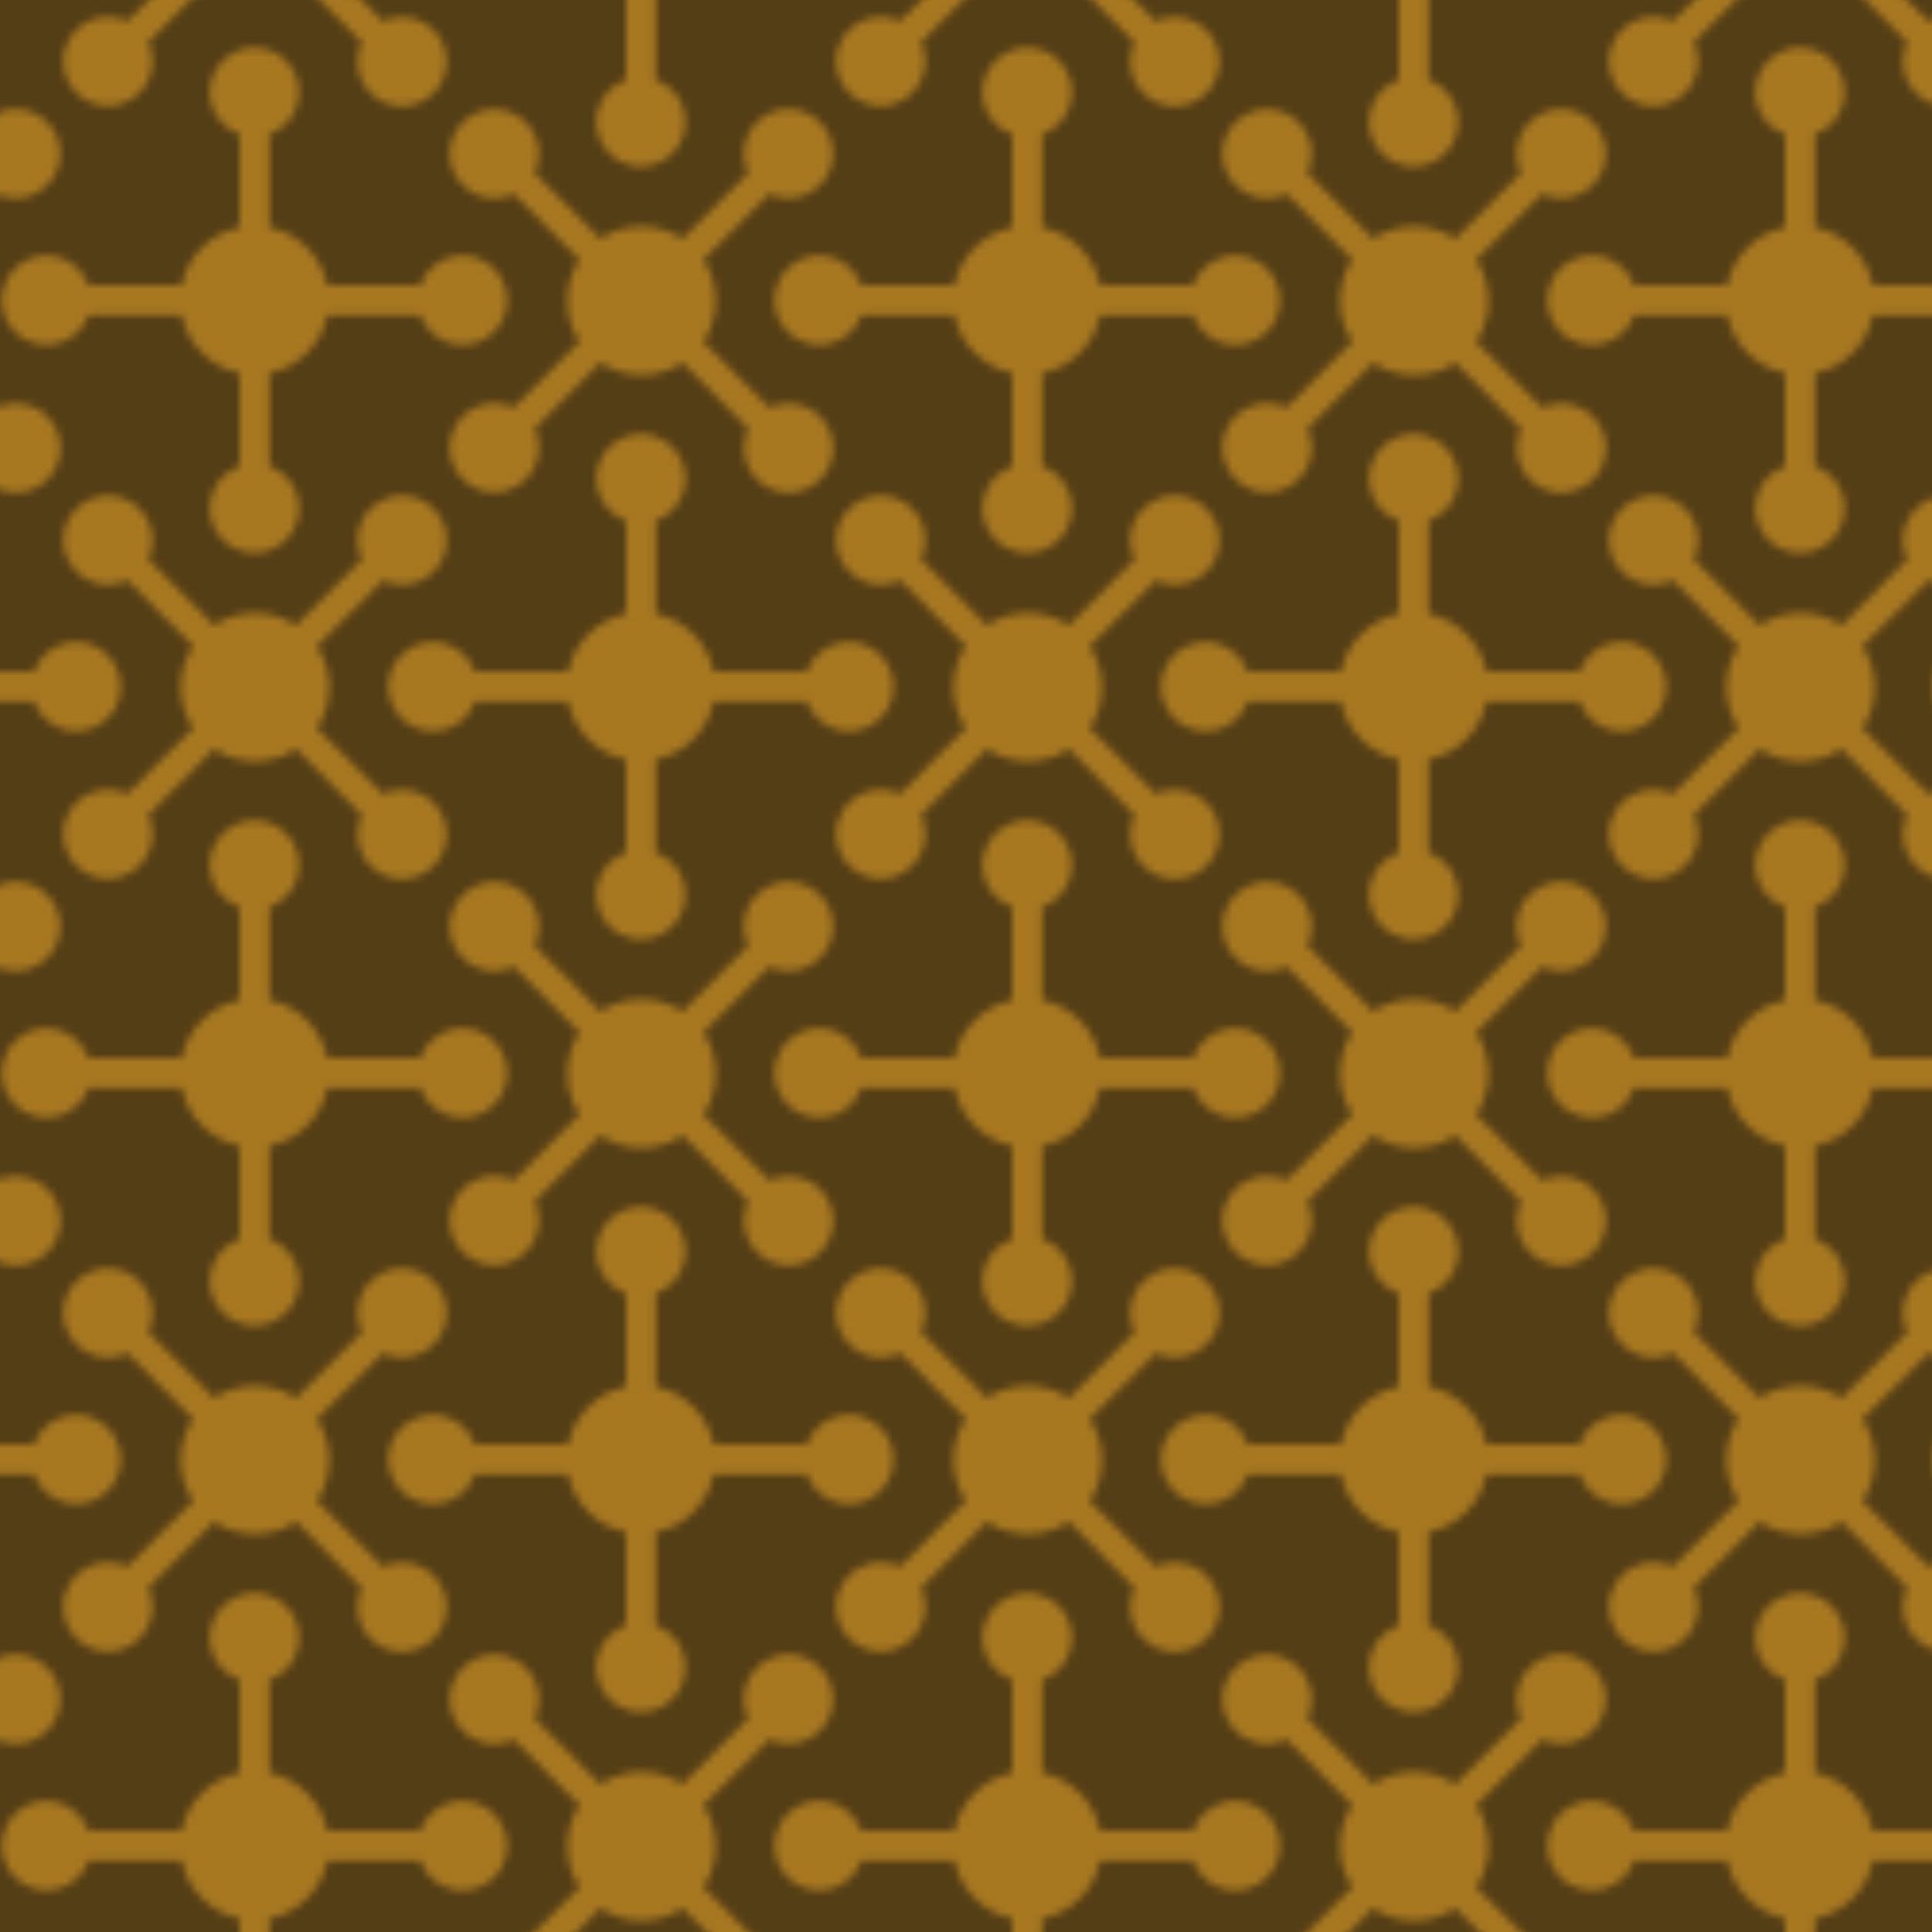 <?xml version="1.0" encoding="utf-8"?>
<!-- Generator: Adobe Illustrator 26.0.0, SVG Export Plug-In . SVG Version: 6.00 Build 0)  -->
<svg version="1.1" id="Capa_1" xmlns="http://www.w3.org/2000/svg" xmlns:xlink="http://www.w3.org/1999/xlink" x="0px" y="0px"
	 viewBox="0 0 250 250" style="enable-background:new 0 0 250 250;" xml:space="preserve">
<style type="text/css">
	.st0{fill:none;}
	.st1{fill:#F9B330;}
	.st2{fill-rule:evenodd;clip-rule:evenodd;fill:#7E5D20;}
	.st3{fill-rule:evenodd;clip-rule:evenodd;fill:url(#SVGID_1_);}
	.st4{opacity:0.33;fill-rule:evenodd;clip-rule:evenodd;}
</style>
<pattern  width="100" height="100" patternUnits="userSpaceOnUse" id="Nueva_muestra_de_motivo_43" viewBox="0 -100 100 100" style="overflow:visible;">
	<g>
		<rect y="-100" class="st0" width="100" height="100"/>
		<g>
			<rect y="-100" class="st0" width="100" height="100"/>
			<path class="st1" d="M7.37-30.78c1.06,3.01-0.51,6.3-3.52,7.36v12.06c3.78,0.77,6.73,3.72,7.5,7.5H23.4
				c1.06-3.01,4.36-4.58,7.37-3.52s4.58,4.36,3.52,7.36H0V-34.3C3.01-35.36,6.3-33.79,7.37-30.78z M0-100h34.29
				c-0.58,1.65-1.88,2.95-3.53,3.53c-3.01,1.05-6.3-0.52-7.36-3.53H11.35c-0.77,3.78-3.72,6.73-7.5,7.5v12.06
				c3.01,1.06,4.58,4.36,3.52,7.36c-1.07,3-4.36,4.58-7.37,3.52V-100z M100-100v30.44c-1.65-0.58-2.95-1.88-3.53-3.53
				c-1.06-3.01,0.52-6.3,3.53-7.36V-92.5c-3.78-0.77-6.73-3.72-7.5-7.5H80.44c-0.58,1.65-1.88,2.95-3.53,3.53
				c-3.01,1.06-6.3-0.52-7.36-3.53H100z M0-61.39c2.52-0.54,5.16-0.04,7.31,1.38l8.5-8.56c-0.75-1.57-0.75-3.39,0-4.96
				c1.37-2.88,4.81-4.1,7.69-2.73c2.88,1.37,4.1,4.81,2.73,7.69c-1.37,2.88-4.81,4.1-7.69,2.73L10-57.32c2.13,3.22,2.13,7.4,0,10.61
				l8.56,8.52c1.57-0.74,3.4-0.74,4.97,0.02c2.87,1.38,4.08,4.83,2.69,7.7c-1.38,2.87-4.83,4.08-7.7,2.69
				c-2.87-1.38-4.08-4.83-2.69-7.7L7.31-44C5.16-42.57,2.52-42.07,0-42.61v-18.8V-61.39z M100-0.02H69.56
				c-1.06-3.01,0.51-6.3,3.52-7.36s6.3,0.51,7.37,3.52H92.5c0.77-3.78,3.72-6.73,7.5-7.5v-12.06c-1.65-0.58-2.95-1.88-3.53-3.53
				c-1.06-3.01,0.52-6.3,3.53-7.36V-0.02z M100-42.61c-1.15-0.23-2.29-0.71-3.31-1.38l-8.52,8.52c0.75,1.58,0.75,3.41,0,4.98
				c-1.38,2.87-4.82,4.09-7.7,2.71c-2.87-1.38-4.09-4.82-2.71-7.69c1.38-2.87,4.82-4.09,7.7-2.71l8.52-8.52
				c-2.13-3.22-2.13-7.4,0-10.61l-8.52-8.52c-1.57,0.76-3.4,0.76-4.97,0.02c-2.88-1.36-4.11-4.8-2.75-7.68
				c1.36-2.88,4.8-4.11,7.68-2.75s4.11,4.8,2.75,7.68l8.52,8.54c1.01-0.67,2.13-1.14,3.31-1.38C100-61.41,100-42.61,100-42.61z
				 M42.6,0c-0.54-2.52-0.04-5.16,1.38-7.31l-8.52-8.52c-1.57,0.76-3.4,0.76-4.97,0.02c-2.88-1.36-4.11-4.8-2.75-7.68
				s4.8-4.11,7.68-2.75c2.88,1.36,4.11,4.8,2.75,7.68l8.52,8.54c3.22-2.13,7.4-2.13,10.62,0l8.52-8.56c-0.75-1.57-0.75-3.39,0-4.96
				c1.37-2.88,4.81-4.1,7.69-2.73c2.88,1.37,4.1,4.81,2.73,7.69s-4.81,4.1-7.69,2.73l-8.54,8.52c1.42,2.15,1.92,4.78,1.38,7.31H42.6
				V0z M61.4-100c-0.23,1.15-0.69,2.29-1.38,3.31l8.54,8.52c1.57-0.74,3.4-0.74,4.97,0.02c2.87,1.38,4.08,4.83,2.69,7.7
				c-1.38,2.87-4.83,4.08-7.7,2.69c-2.87-1.38-4.08-4.83-2.69-7.7l-8.52-8.52c-3.22,2.13-7.4,2.13-10.62,0l-8.52,8.52
				c0.75,1.58,0.75,3.41,0,4.98c-1.38,2.87-4.82,4.09-7.7,2.71c-2.87-1.38-4.09-4.82-2.71-7.69c1.38-2.87,4.82-4.09,7.7-2.71
				l8.52-8.52c-0.67-1.02-1.13-2.16-1.38-3.31H61.4z M73.4-53.86c0.58-1.64,1.87-2.93,3.52-3.52c3-1.06,6.3,0.51,7.36,3.52
				c1.06,3-0.51,6.3-3.52,7.36c-3,1.06-6.3-0.51-7.36-3.52H61.35c-0.77,3.78-3.72,6.73-7.5,7.5v12.06c1.64,0.58,2.94,1.87,3.52,3.52
				c1.06,3-0.51,6.3-3.52,7.36c-3,1.06-6.3-0.51-7.36-3.52c-1.06-3,0.51-6.3,3.52-7.36v-12.06c-3.78-0.77-6.73-3.72-7.5-7.5H30.44
				c-0.58,1.64-1.87,2.93-3.52,3.52c-3,1.06-6.3-0.51-7.36-3.52s0.51-6.3,3.52-7.36c3-1.06,6.3,0.51,7.36,3.52H42.5
				c0.77-3.78,3.72-6.73,7.5-7.5v-12.06c-1.64-0.58-2.94-1.87-3.52-3.52c-1.06-3,0.51-6.3,3.52-7.36c3-1.06,6.3,0.51,7.36,3.52
				c1.06,3-0.51,6.3-3.52,7.36v12.06c3.78,0.77,6.73,3.72,7.5,7.5H73.4z"/>
		</g>
	</g>
</pattern>
<g id="Patron">
	<rect class="st2" width="250" height="250"/>
	<pattern  id="SVGID_1_" xlink:href="#Nueva_muestra_de_motivo_43" patternTransform="matrix(1 0 0 -1 -69 -15763)">
	</pattern>
	<rect class="st3" width="250" height="250"/>
</g>
<rect class="st4" width="250" height="250"/>
</svg>

